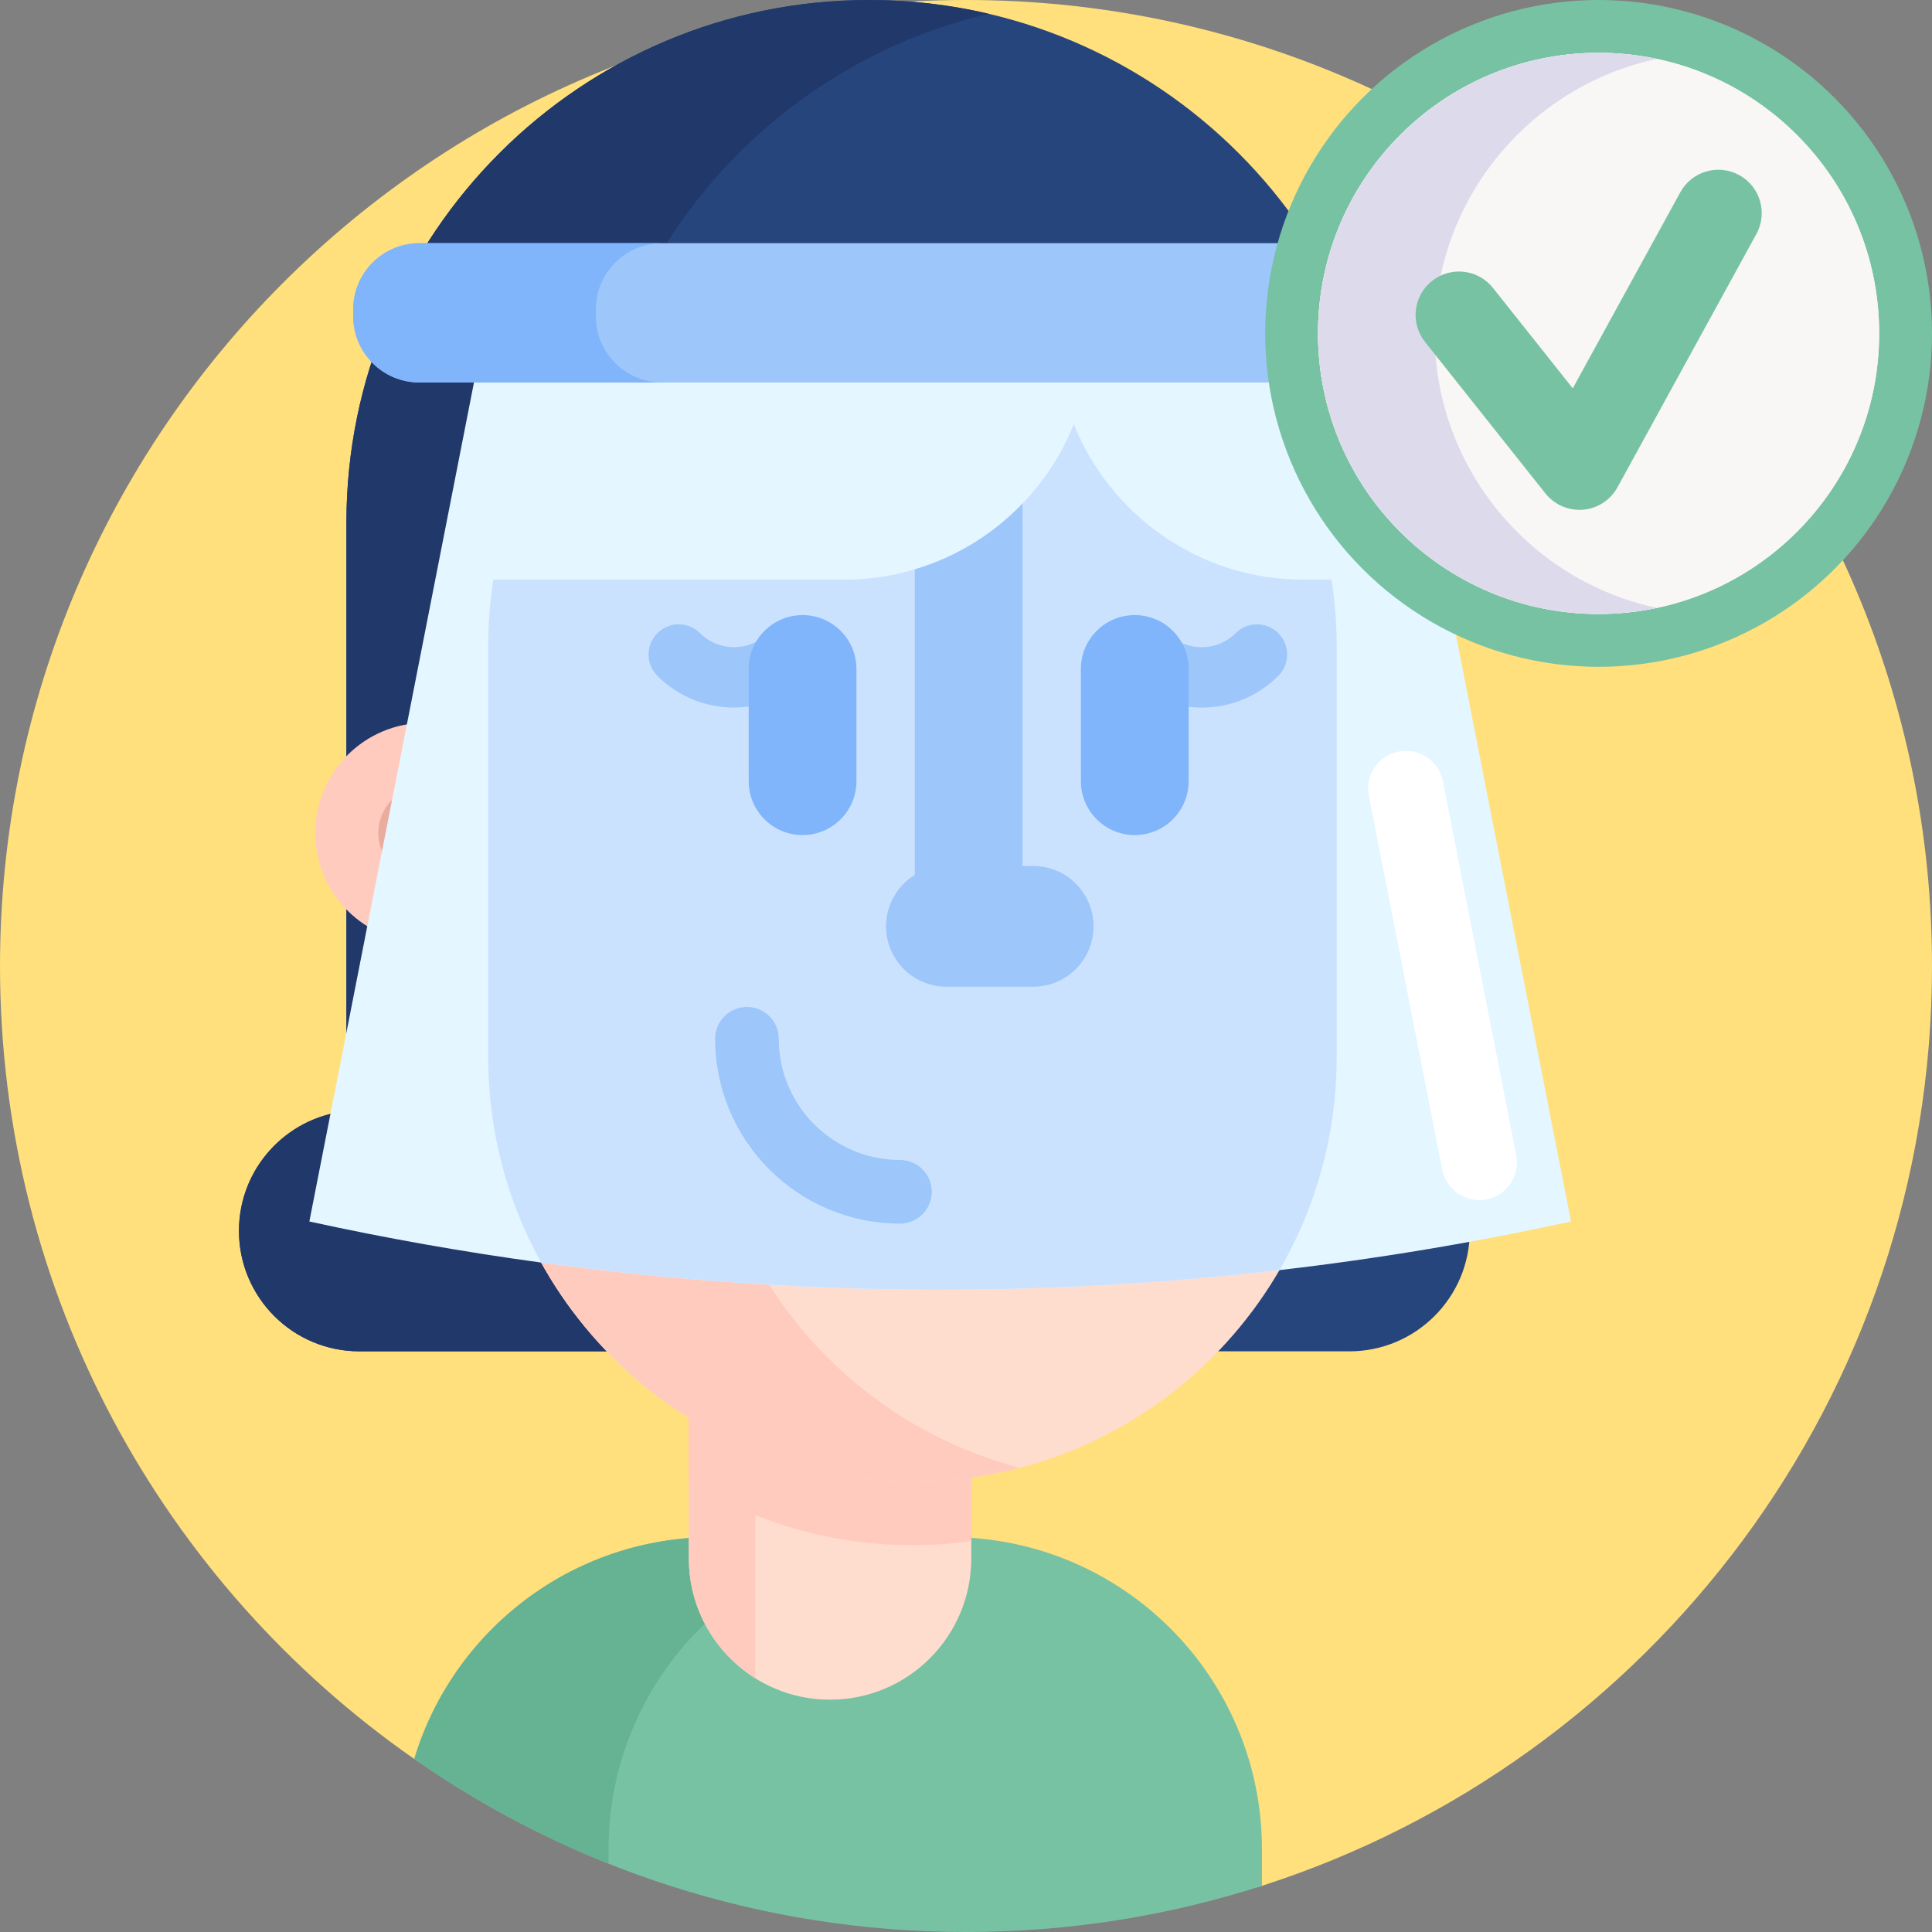 <svg id="Capa_1" enable-background="new 0 0 512 512" height="512" viewBox="0 0 512 512" width="512" xmlns="http://www.w3.org/2000/svg"><rect x="0" y="0" width="512" height="512" fill="#808080" stroke="none"/><g><path d="m512 256c0 114.02-74.55 210.64-177.57 243.76-24.71 7.95-57.837-33.271-85.197-33.271-33.46 0-38.538.706-67.838-10.974-18.31-7.3-55.685 21.744-71.615 10.634-66.36-46.249-109.78-123.129-109.78-210.149 0-141.38 114.62-256 256-256s256 114.62 256 256z" fill="#ffe07d"/><g><path d="m368.803 296.295v-157.79c0-76.491-62.008-138.499-138.499-138.499-76.491 0-138.499 62.008-138.499 138.499v155.947c-16.009 1.722-28.476 15.273-28.476 31.739 0 17.633 14.295 31.928 31.928 31.928h262.329c17.633 0 31.928-14.295 31.928-31.928-.001-13.685-8.613-25.354-20.711-29.896z" fill="#26457d"/><path d="m176.809 326.184c0 8.823 3.568 16.802 9.342 22.589 5.774 5.774 13.766 9.342 22.576 9.342h-113.471c-8.81 0-16.802-3.568-22.576-9.342-5.774-5.787-9.355-13.766-9.355-22.589 0-16.465 12.469-30.01 28.479-31.736v-155.943c0-38.249 15.505-72.866 40.572-97.933 25.055-25.067 59.684-40.572 97.934-40.572 10.912 0 21.525 1.259 31.71 3.646-25.508 5.981-48.305 19.008-66.223 36.926-25.067 25.067-40.572 59.684-40.572 97.933v155.943c-15.998 1.725 21.584 15.271 21.584 31.736z" fill="#21386b"/><path d="m334.43 490.06v9.7c-24.71 7.95-51.07 12.24-78.43 12.24-54.36 0-104.77-16.95-146.22-45.85 10.25-34.02 41.82-58.79 79.18-58.79h62.77c45.68 0 82.7 37.03 82.7 82.7z" fill="#78c2a4"/><path d="m243.98 407.36c-45.67 0-82.7 37.02-82.7 82.7v3.84c-18.31-7.3-35.57-16.64-51.5-27.75 10.24-34.02 41.81-58.79 79.18-58.79z" fill="#66b394"/><path d="m257.394 315.028v97.982c0 10.337-4.192 19.691-10.965 26.454-6.762 6.773-16.117 10.965-26.454 10.965-7.281 0-14.076-2.074-19.813-5.681-10.568-6.608-17.606-18.356-17.606-31.738v-97.982z" fill="#ffddce"/><path d="m257.394 315.028v93.382c-5.097.717-10.292 1.081-15.588 1.081-21.743 0-42.052-6.178-59.25-16.878v-77.585z" fill="#ffcbbe"/><path d="m200.163 353.064v91.683c-10.568-6.608-17.606-18.356-17.606-31.738v-59.945z" fill="#ffcbbe"/><path d="m361.35 249.853h-248.641c-16.097 0-29.147-13.05-29.147-29.147 0-16.097 13.05-29.147 29.147-29.147h248.641c16.097 0 29.147 13.05 29.147 29.147 0 16.097-13.049 29.147-29.147 29.147z" fill="#ffcbbe"/><path d="m112.709 233.158c-6.866 0-12.452-5.586-12.452-12.452s5.586-12.452 12.452-12.452h248.641c6.866 0 12.452 5.586 12.452 12.452s-5.586 12.452-12.452 12.452z" fill="#eaac9d"/><path d="m354.231 171.124v109.066c0 62.084-50.329 112.426-112.426 112.426-62.084 0-112.426-50.342-112.426-112.426v-109.066c0-5.955.467-11.807 1.362-17.516h92.977c6.5 0 12.78-.947 18.709-2.725 11.016-3.27 20.824-9.368 28.557-17.451 5.787-6.02 10.432-13.143 13.585-21.019 9.679 24.133 33.267 41.195 60.864 41.195h7.434c.897 5.709 1.364 11.561 1.364 17.516z" fill="#ffddce"/><path d="m270.285 388.969c-9.095 2.387-18.645 3.646-28.479 3.646-62.084 0-112.426-50.342-112.426-112.426v-109.065c0-5.955.467-11.807 1.362-17.516h56.946c-.895 5.709-1.362 11.561-1.362 17.516v109.066c-.001 52.249 35.654 96.181 83.959 108.779z" fill="#ffcbbe"/><path d="m416.34 323.71c-25.59 5.59-51.38 9.89-77.26 12.88-65.05 7.54-130.74 6.87-195.67-2-20.57-2.8-41.06-6.43-61.43-10.88 15.85-80.77 31.69-161.54 47.54-242.3 78.92 17.25 160.36 17.25 239.28 0 15.85 80.76 31.7 161.53 47.54 242.3z" fill="#e4f6ff"/><path d="m354.23 171.12v109.07c0 20.55-5.52 39.82-15.15 56.4-65.05 7.54-130.74 6.87-195.67-2-8.95-16.12-14.03-34.67-14.03-54.4v-109.07c0-5.95.47-11.8 1.36-17.51h92.98c6.5 0 12.78-.95 18.71-2.73 11.01-3.27 20.82-9.36 28.56-17.45 5.78-6.02 10.43-13.14 13.58-21.02 9.68 24.14 33.27 41.2 60.86 41.2h7.44c.89 5.71 1.36 11.56 1.36 17.51z" fill="#cbe2ff"/><g fill="#9dc6fb"><path d="m270.985 133.433v117.019h-28.557v-99.568c11.015-3.27 20.824-9.368 28.557-17.451z"/><path d="m273.805 229.496h-23c-8.833 0-15.994 7.161-15.994 15.994 0 8.833 7.161 15.994 15.994 15.994h23c8.833 0 15.994-7.161 15.994-15.994.001-8.833-7.16-15.994-15.994-15.994z"/><path d="m194.518 187.505c-7.352 0-14.703-2.798-20.3-8.395-3.125-3.125-3.125-8.189-.001-11.314 3.125-3.124 8.19-3.125 11.313 0 4.957 4.957 13.019 4.955 17.976 0 3.124-3.124 8.189-3.124 11.313 0 3.124 3.125 3.124 8.189-.001 11.314-5.596 5.597-12.948 8.395-20.3 8.395z"/><path d="m318.466 187.519c-7.669 0-14.878-2.986-20.301-8.409-3.124-3.125-3.124-8.189.001-11.314 3.124-3.124 8.189-3.124 11.313 0 2.4 2.4 5.592 3.722 8.986 3.722 3.396 0 6.587-1.322 8.988-3.723 3.124-3.124 8.189-3.124 11.313 0 3.124 3.125 3.124 8.189-.001 11.314-5.42 5.424-12.63 8.41-20.299 8.41z"/><path d="m238.502 324.269c-27.014 0-48.991-21.977-48.991-48.991 0-4.658 3.776-8.434 8.434-8.434s8.434 3.776 8.434 8.434c0 17.713 14.411 32.124 32.124 32.124 4.658 0 8.434 3.776 8.434 8.434s-3.777 8.433-8.435 8.433z"/><path d="m357.397 101.359h-246.257c-9.685 0-17.536-7.851-17.536-17.536v-1.839c0-9.685 7.851-17.536 17.536-17.536h246.257c9.685 0 17.536 7.851 17.536 17.536v1.839c.001 9.685-7.851 17.536-17.536 17.536z"/></g><path d="m175.43 101.357h-64.29c-9.68 0-17.54-7.85-17.54-17.53v-1.84c0-9.69 7.86-17.54 17.54-17.54h64.29c-9.68 0-17.53 7.85-17.53 17.54v1.84c0 9.68 7.85 17.53 17.53 17.53z" fill="#80b4fb"/><path d="m212.688 221.301c-7.884 0-14.276-6.392-14.276-14.276v-29.742c0-7.884 6.392-14.276 14.276-14.276 7.884 0 14.276 6.392 14.276 14.276v29.742c0 7.884-6.392 14.276-14.276 14.276z" fill="#80b4fb"/><path d="m300.724 221.301c-7.884 0-14.276-6.392-14.276-14.276v-29.742c0-7.884 6.392-14.276 14.276-14.276 7.884 0 14.276 6.392 14.276 14.276v29.742c0 7.884-6.392 14.276-14.276 14.276z" fill="#80b4fb"/><path d="m391.998 318.042c-4.684 0-8.866-3.307-9.802-8.077l-19.435-99.062c-1.063-5.42 2.468-10.675 7.888-11.738 5.413-1.062 10.675 2.468 11.737 7.888l19.435 99.062c1.063 5.42-2.468 10.675-7.888 11.738-.649.128-1.296.189-1.935.189z" fill="#fff"/></g><g><circle cx="423.643" cy="88.357" fill="#78c2a4" r="88.357"/><circle cx="423.643" cy="88.357" fill="#f9f6f6" r="74.357"/><circle cx="423.643" cy="88.357" fill="#f9f6f6" r="74.357"/><path d="m439.105 161.097c-4.99 1.06-10.16 1.62-15.46 1.62-41 0-74.36-33.36-74.36-74.36s33.36-74.36 74.36-74.36c5.3 0 10.47.56 15.46 1.62-33.6 7.13-58.89 37.04-58.89 72.74s25.29 65.61 58.89 72.74z" fill="#dddaec"/><path d="m417.573 135.076c-3.121-.269-6.03-1.806-8.015-4.303l-31.914-40.161c-3.952-4.972-3.124-12.207 1.849-16.158 4.973-3.952 12.208-3.123 16.158 1.849l21.148 26.613 28.495-51.961c3.054-5.569 10.043-7.607 15.613-4.554 5.569 3.054 7.607 10.044 4.553 15.613l-36.815 67.134c-1.852 3.377-5.27 5.602-9.107 5.929-.661.056-1.317.055-1.965-.001z" fill="#78c2a4"/></g></g></svg>